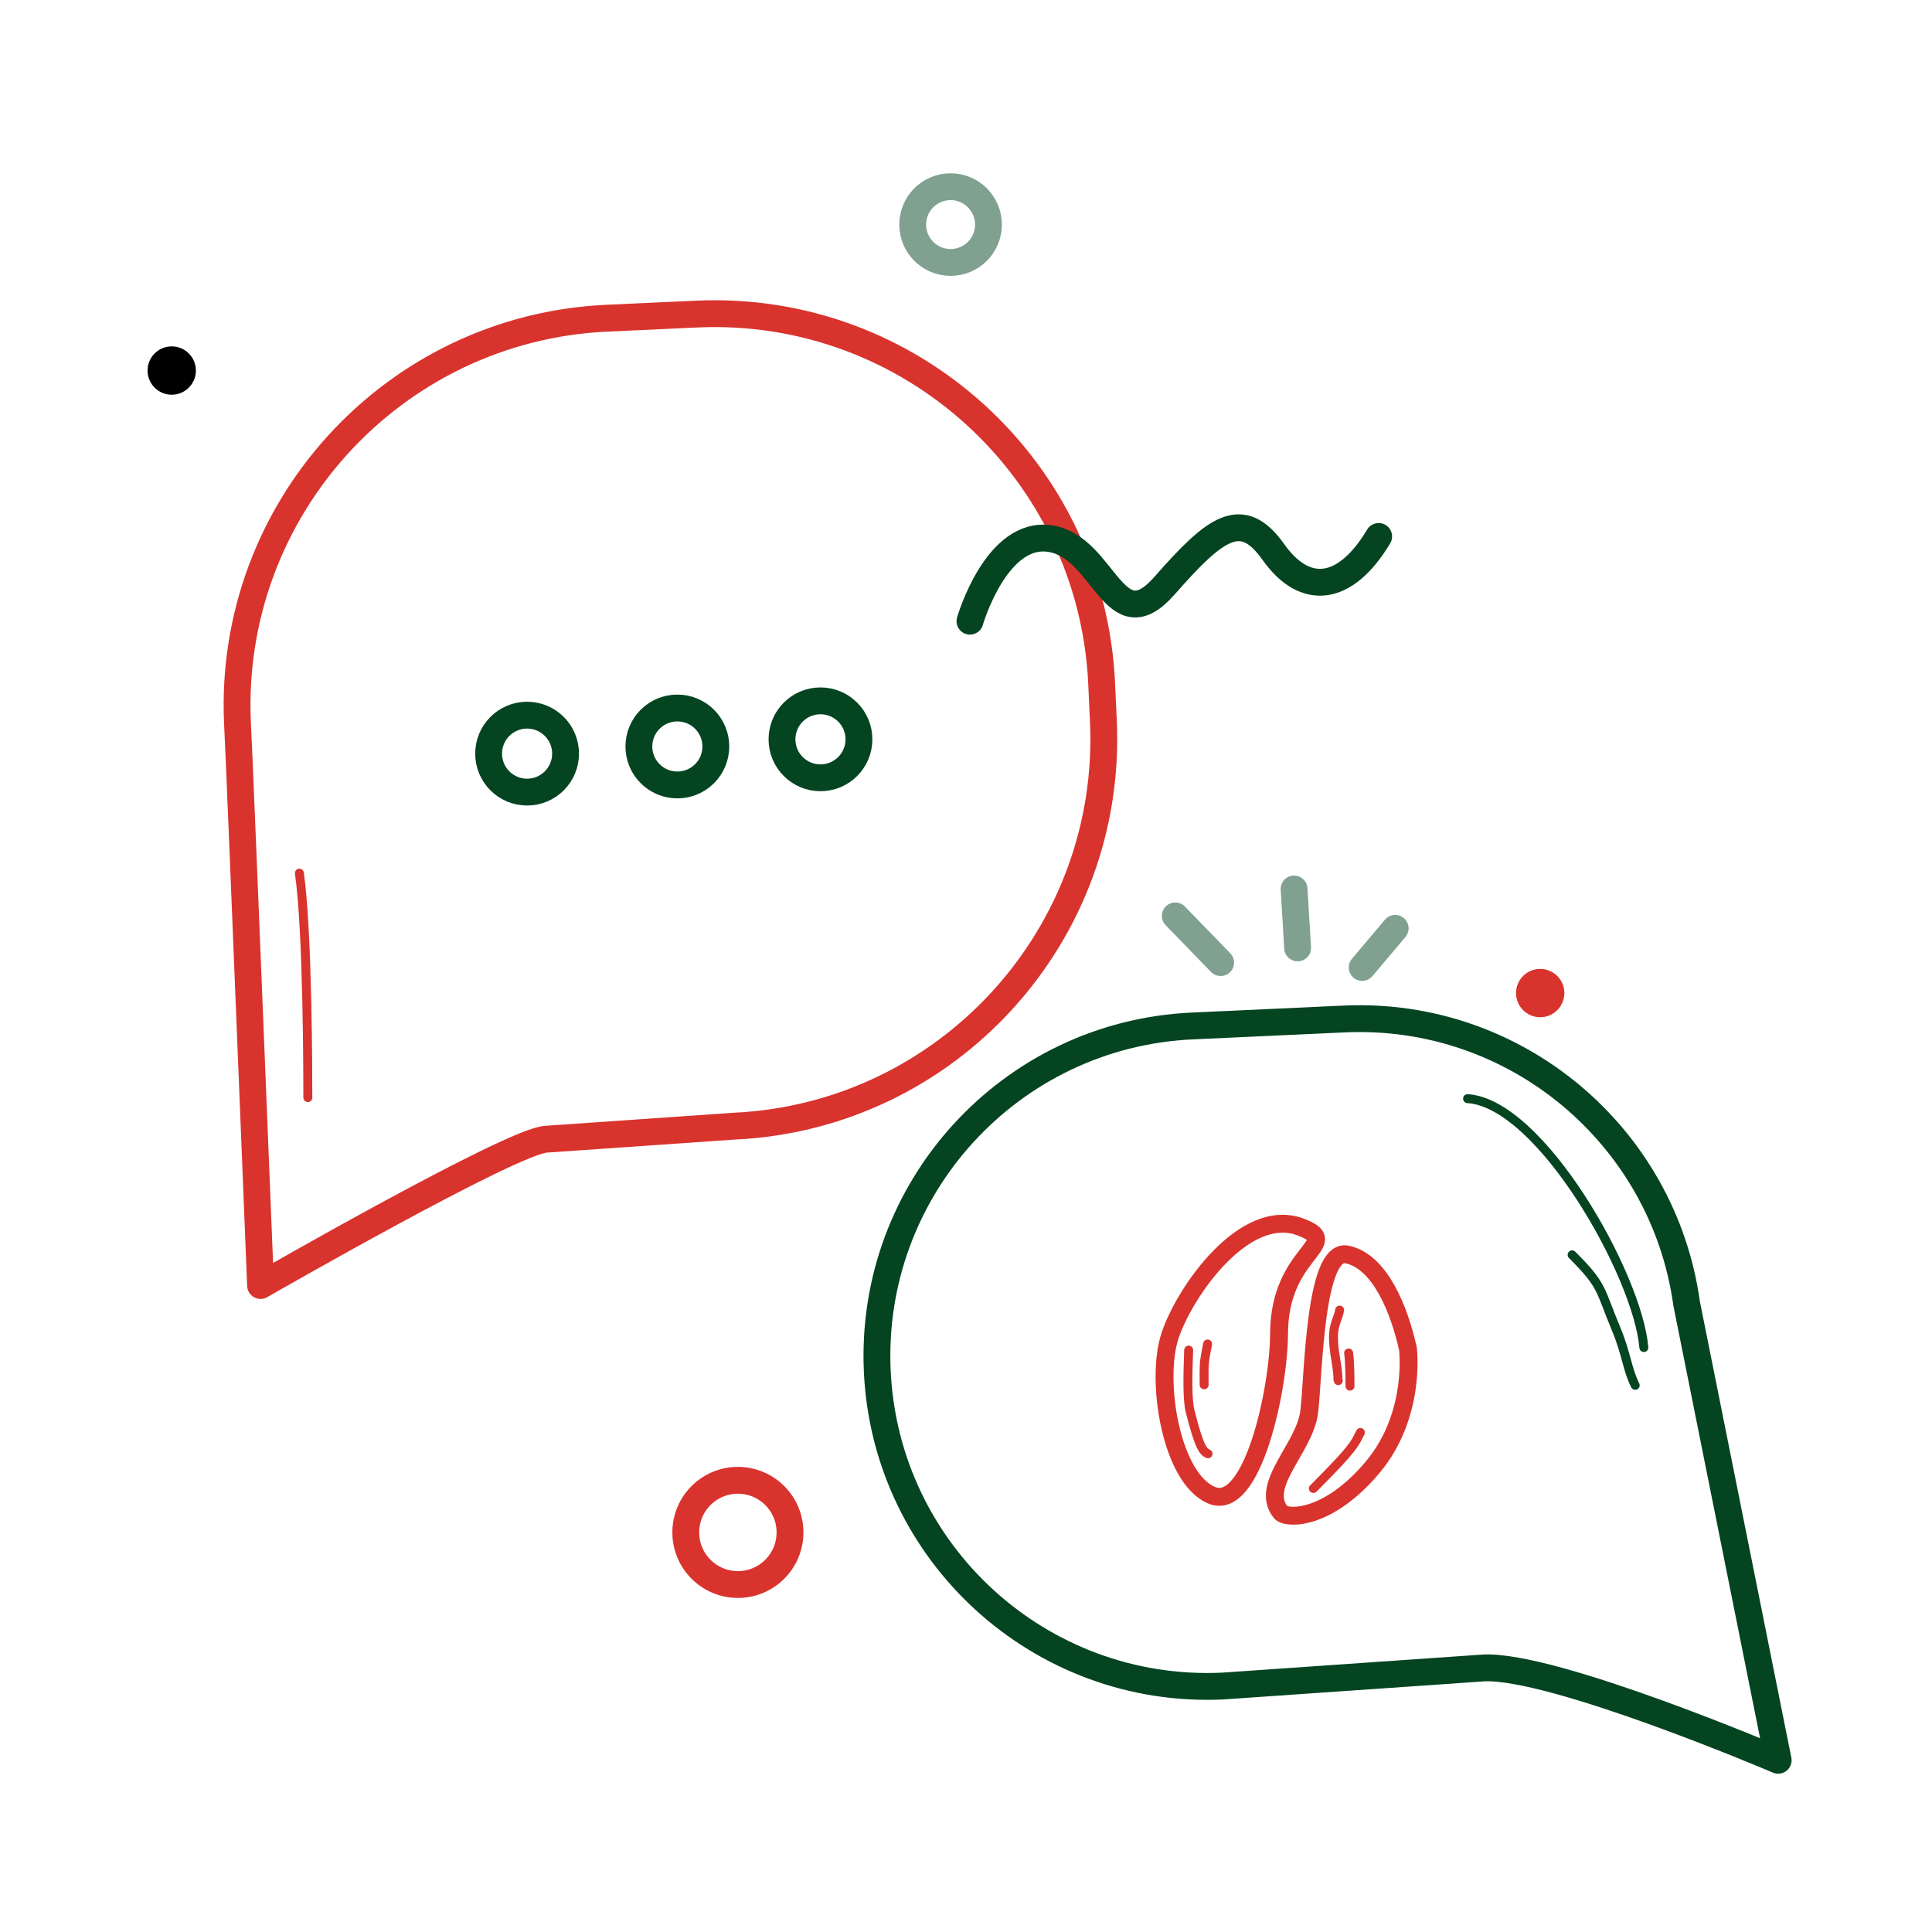<?xml version="1.0" encoding="UTF-8" standalone="no"?><!DOCTYPE svg PUBLIC "-//W3C//DTD SVG 1.1//EN" "http://www.w3.org/Graphics/SVG/1.1/DTD/svg11.dtd"><svg width="100%" height="100%" viewBox="0 0 4500 4500" version="1.1" xmlns="http://www.w3.org/2000/svg" xmlns:xlink="http://www.w3.org/1999/xlink" xml:space="preserve" xmlns:serif="http://www.serif.com/" style="fill-rule:evenodd;clip-rule:evenodd;stroke-linecap:round;stroke-linejoin:round;stroke-miterlimit:1.5;"><rect id="Artboard12" x="0" y="0" width="4500" height="4500" style="fill:none;"/><path d="M2843.1,2242.08l-105.64,-108.857" style="fill:none;stroke:#81a190;stroke-width:62.5px;"/><path d="M3022.39,2207.86l-8.233,-137.237" style="fill:none;stroke:#81a190;stroke-width:62.5px;"/><path d="M3249.63,2162.31l-76.884,91.11" style="fill:none;stroke:#81a190;stroke-width:62.5px;"/><path d="M606.892,2994.21c0,0 -45.6,-1131.88 -49.741,-1221.91l-4.039,-87.807c-22.894,-497.745 362.625,-920.438 860.37,-943.332l209.131,-9.619c497.745,-22.894 920.438,362.624 943.333,860.369l4.038,87.807c22.894,497.746 -362.624,920.439 -860.369,943.333l-437.381,30.369c-79.005,3.634 -665.342,340.793 -665.342,340.793Z" style="fill:none;stroke:#d9332e;stroke-width:62.5px;"/><path d="M4141.72,4100.03c-0,-0 -521.586,-222.649 -685.969,-215.088l-608.325,42.227c-424.275,19.514 -784.577,-309.1 -804.091,-733.375c-19.515,-424.275 309.099,-784.576 733.374,-804.091l354.138,-16.289c400.439,-18.419 743.89,273.274 797.625,662.816l213.248,1063.8Z" style="fill:none;stroke:#044421;stroke-width:62.5px;"/><circle cx="2214.09" cy="523.091" r="88.22" style="fill:none;stroke:#81a190;stroke-width:62.5px;"/><circle cx="1718.69" cy="3569.28" r="121.391" style="fill:none;stroke:#d9332e;stroke-width:62.5px;"/><circle cx="3587.4" cy="2313.06" r="56.288" style="fill:#d9332e;"/><circle cx="399.97" cy="863.09" r="56.288"/><circle cx="1227.7" cy="1755.36" r="89.621" style="fill:none;stroke:#044421;stroke-width:62.5px;"/><circle cx="1577.69" cy="1738.69" r="89.621" style="fill:none;stroke:#044421;stroke-width:62.5px;"/><circle cx="1911.02" cy="1722.02" r="89.621" style="fill:none;stroke:#044421;stroke-width:62.5px;"/><path d="M2725.17,3111.25c34.558,-104.119 174.42,-302.578 304.487,-253.172c103.63,39.364 -49.991,54.322 -50.499,248.244c-0.337,128.441 -61.989,415.902 -156.847,376.472c-94.859,-39.43 -131.699,-267.425 -97.141,-371.544Z" style="fill:none;stroke:#d9332e;stroke-width:41.67px;"/><path d="M3279.39,3141.72c-0,-0 19.807,154.325 -82.497,276.073c-105.472,125.52 -201.374,120.13 -213.786,104.694c-51.159,-63.627 56.206,-149.304 66.377,-234.45c10.171,-85.147 12.181,-382.097 88.224,-366.079c76.043,16.019 121.189,127.043 141.682,219.762Z" style="fill:none;stroke:#d9332e;stroke-width:41.67px;"/><path d="M2259.22,1446.88c-0,0 61.285,-212.97 187.942,-192.192c126.656,20.777 147.085,244.136 265.57,109.082c118.484,-135.054 179.77,-181.804 253.312,-77.916c73.543,103.888 167.513,93.499 245.142,-36.361" style="fill:none;stroke:#044421;stroke-width:62.5px;"/><path d="M697.342,2033.66c19.656,137.599 19.656,481.007 19.656,522.866" style="fill:none;stroke:#d9332e;stroke-width:20.83px;"/><path d="M3418.22,2558.95c170.179,10.637 396.599,411.457 410.618,579.697" style="fill:none;stroke:#044421;stroke-width:20.83px;"/><path d="M3661.77,2922.77c72.449,72.449 63.194,78.397 102.654,173.104c24.114,57.872 25.224,92.717 44.283,130.834" style="fill:none;stroke:#044421;stroke-width:20.83px;"/><path d="M2813.7,3386.16c-10.311,-5.155 -19.666,-11.03 -41.867,-99.836c-6.943,-27.77 -5.119,-88.554 -3.221,-141.704" style="fill:none;stroke:#d9332e;stroke-width:20.83px;"/><path d="M3120.27,3051.5c-6.39,31.951 -22.121,36.35 -9.661,111.109c8.231,49.387 4.526,49.309 6.441,53.139" style="fill:none;stroke:#d9332e;stroke-width:20.83px;"/><path d="M3141.2,3151.34c3.22,20.933 3.22,71.104 3.22,77.293" style="fill:none;stroke:#d9332e;stroke-width:20.83px;"/><path d="M3059.08,3466.95c92.824,-92.817 95.535,-102.505 109.498,-130.432" style="fill:none;stroke:#d9332e;stroke-width:20.83px;"/><path d="M2804.66,3225.41c-0,-48.382 -1.394,-47.78 8.051,-95.006" style="fill:none;stroke:#d9332e;stroke-width:20.83px;"/></svg>